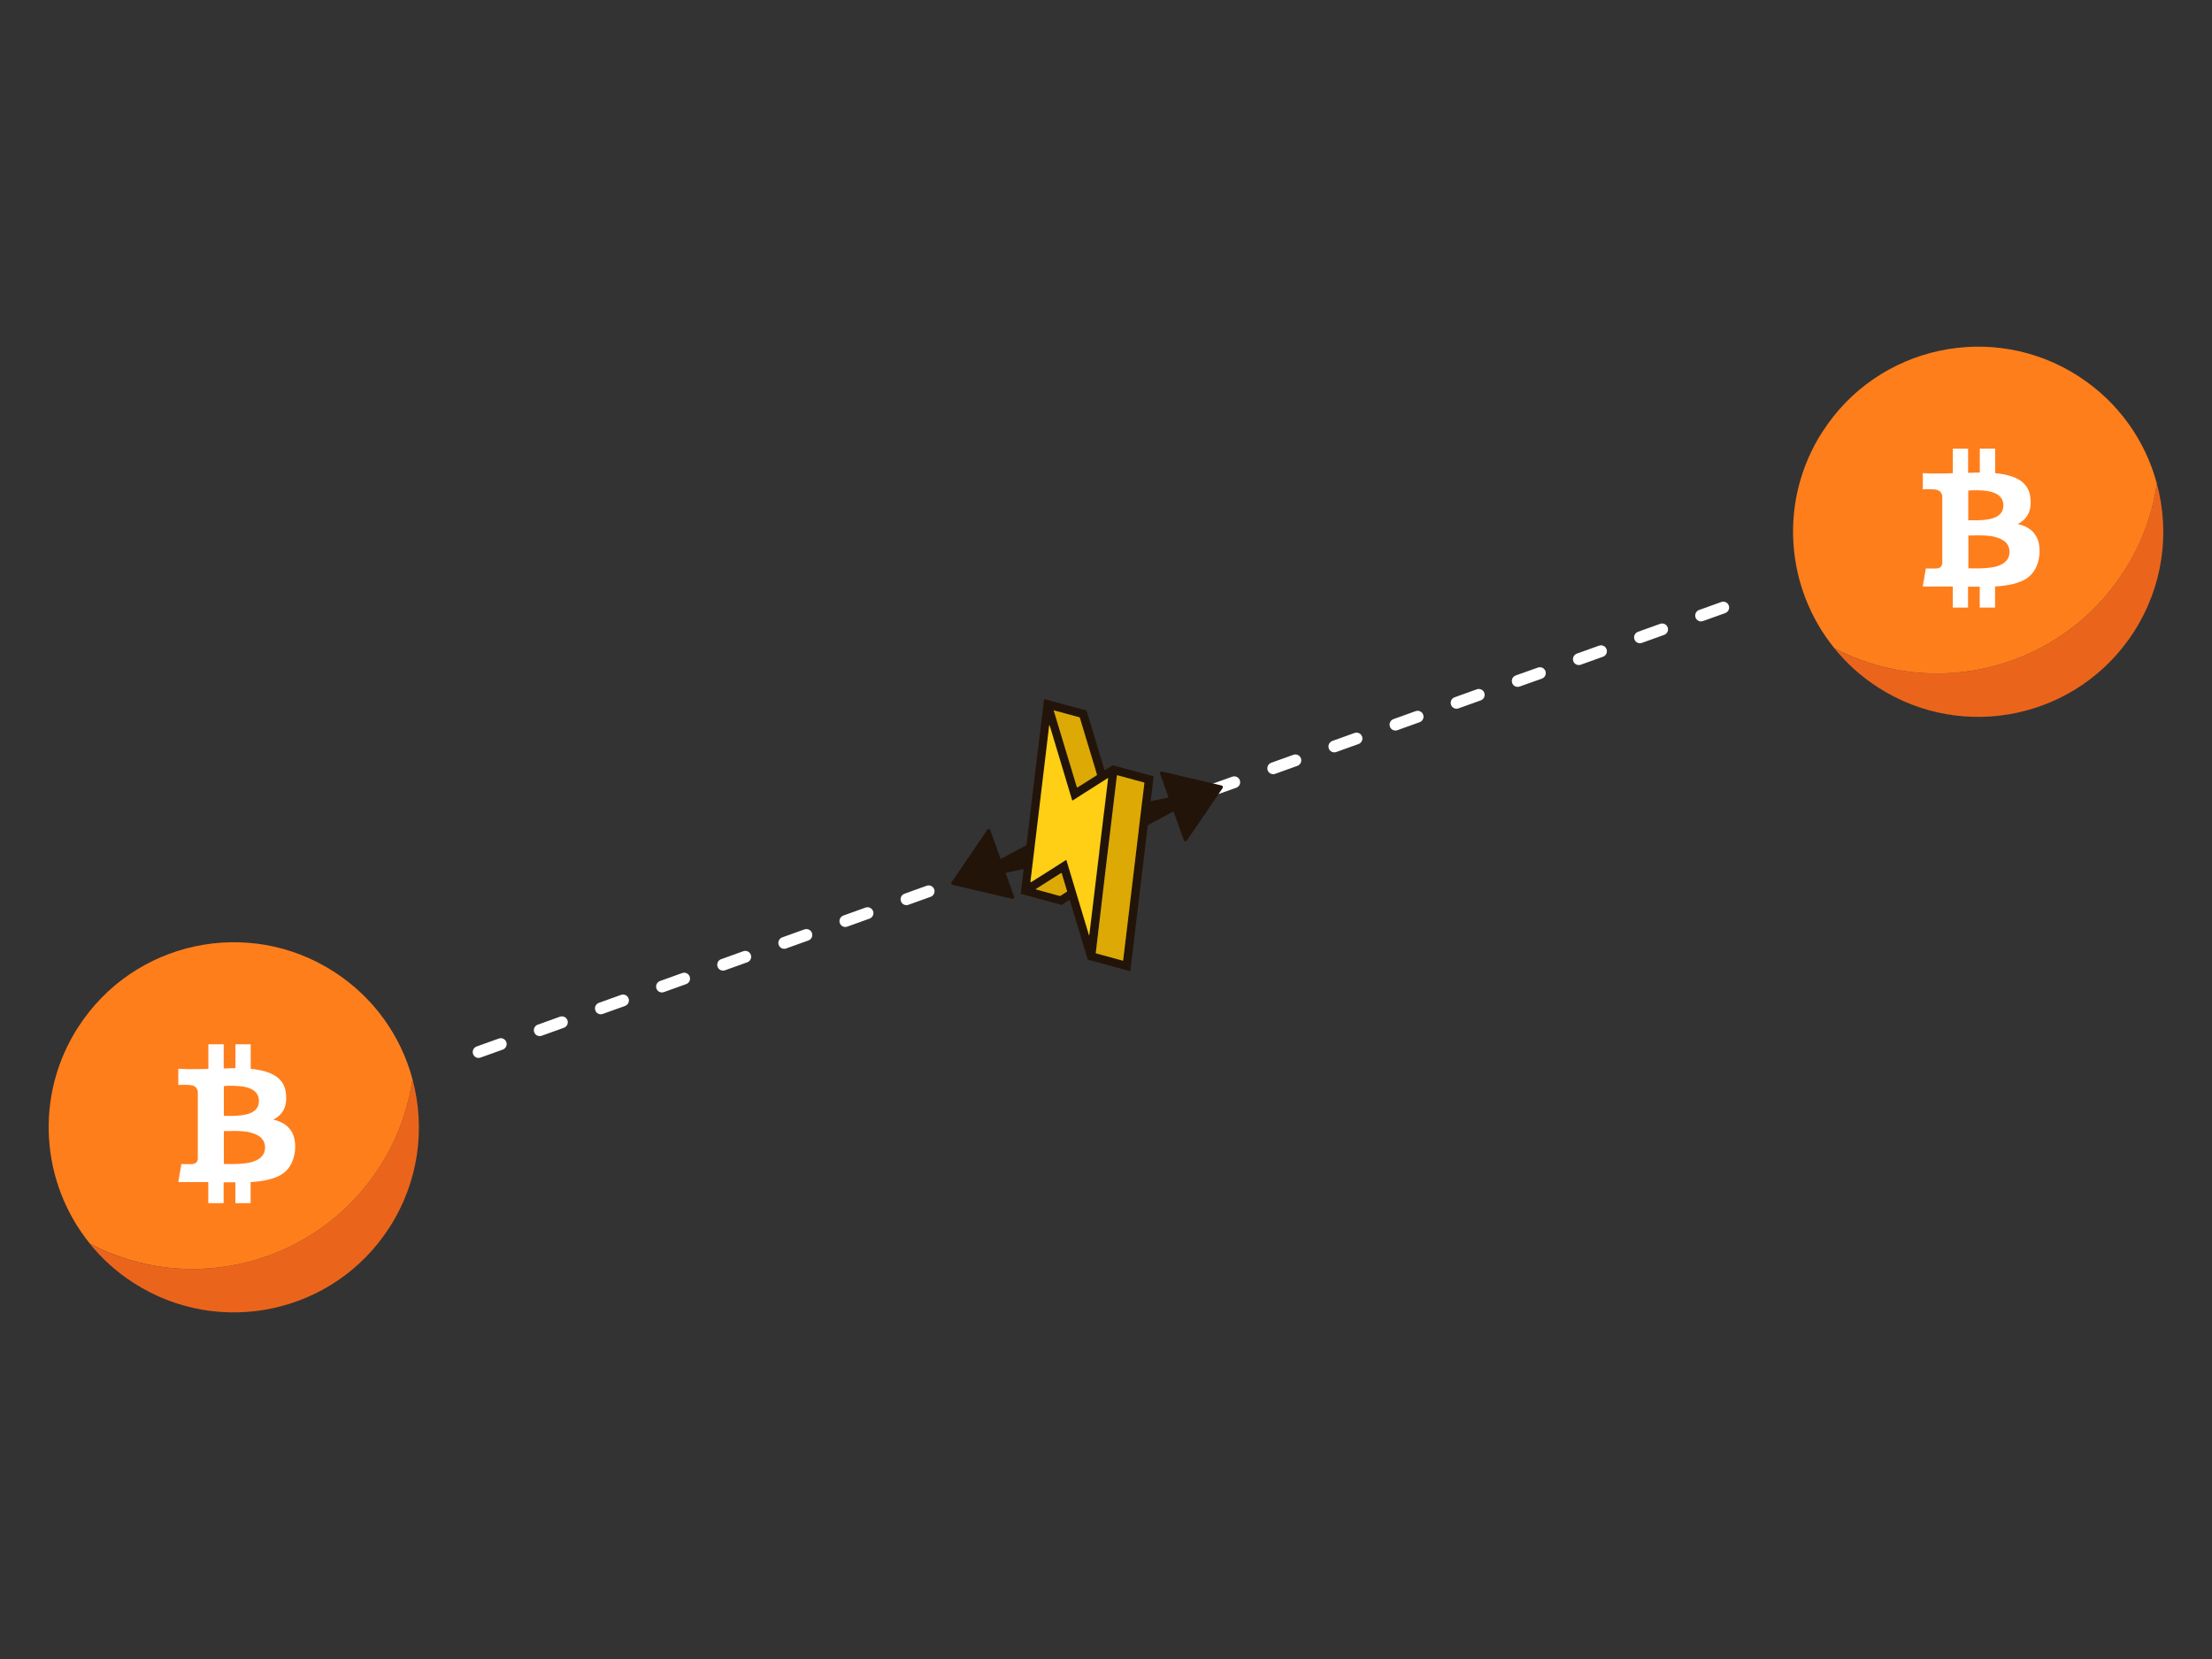 <?xml version="1.0" encoding="UTF-8"?>
<svg id="Layer_1" data-name="Layer 1" xmlns="http://www.w3.org/2000/svg" width="300" height="225" viewBox="0 0 300 225">
  <rect x="0" y="0" width="300" height="225" fill="#333333" stroke="none"/>
  <defs>
    <style>
      .cls-1 {
        fill: #fff;
      }

      .cls-2 {
        fill: #23140a;
      }

      .cls-3 {
        fill: #ff7e1c;
      }

      .cls-4 {
        fill: #dda905;
      }

      .cls-5 {
        fill: #ea651b;
      }

      .cls-6 {
        fill: #ffcf15;
      }
    </style>
  </defs>
  <g>
    <g>
      <path class="cls-5" d="m12.2,168.7c1.63,2.01,3.59,3.8,5.9,5.28,11.64,7.51,27.18,4.18,34.7-7.48,4.01-6.22,4.93-13.54,3.14-20.15-.61,4.14-2.08,8.23-4.51,11.97-8.51,13.19-25.59,17.51-39.23,10.38Z"/>
      <path class="cls-3" d="m10.62,139.27c-6.04,9.36-5.08,21.21,1.59,29.42,13.64,7.14,30.71,2.82,39.23-10.37,2.43-3.74,3.89-7.83,4.5-11.97-1.56-5.79-5.19-11.04-10.63-14.55-11.63-7.51-27.18-4.17-34.69,7.48Z"/>
    </g>
    <path class="cls-1" d="m39.33,153.16c.57.7.78,1.67.68,2.9-.17,1.49-.78,2.57-1.86,3.25-.93.56-2.32.9-4.16,1.01v2.86h-2.07v-2.83h-1.59v2.83h-2.08v-2.86h-4.07l.42-2.44h.43c.66.03,1.1.01,1.3-.05.28-.08.45-.29.5-.63v-9.14c-.08-.45-.32-.73-.72-.84-.25-.08-.79-.11-1.61-.08h-.32v-2.19l1.26.05c1.5,0,2.43-.01,2.82-.05v-3.32h2.08v3.28l1.59-.05v-3.23h2.07v3.33c1.43.14,2.52.44,3.28.92.92.56,1.43,1.41,1.51,2.52.17,1.63-.4,2.78-1.73,3.45h0c1.03.23,1.79.67,2.27,1.31h0Zm-8.97-1.82h.33c1.18.03,2.1-.04,2.74-.2,1.12-.28,1.69-.89,1.69-1.82s-.55-1.54-1.65-1.85c-.61-.17-1.52-.23-2.74-.21-.19.03-.32.05-.37.05v4.03h0Zm.37,6.53c1.44.03,2.51-.05,3.25-.22,1.31-.34,1.97-1.01,1.97-2.02s-.64-1.68-1.93-2.02c-.69-.2-1.77-.26-3.2-.21h-.46v4.46h.37Z"/>
  </g>
  <g>
    <g>
      <path class="cls-5" d="m248.78,87.92c1.64,2.02,3.6,3.81,5.9,5.29,11.64,7.52,27.18,4.18,34.7-7.48,4.01-6.21,4.93-13.54,3.14-20.15-.61,4.14-2.08,8.23-4.5,11.97-8.52,13.19-25.6,17.51-39.24,10.37Z"/>
      <path class="cls-3" d="m247.2,58.5c-6.04,9.36-5.08,21.21,1.59,29.42,13.64,7.14,30.71,2.82,39.23-10.37,2.43-3.74,3.9-7.83,4.5-11.97-1.55-5.78-5.18-11.04-10.62-14.55-11.63-7.52-27.19-4.17-34.69,7.47Z"/>
    </g>
    <path class="cls-1" d="m275.91,72.38c.57.7.78,1.67.68,2.91-.17,1.48-.78,2.57-1.85,3.24-.93.56-2.32.9-4.16,1.01v2.86h-2.08v-2.83h-1.59v2.83h-2.07v-2.86h-4.07l.42-2.44h.42c.67.03,1.1.01,1.31-.05.28-.08.45-.29.5-.63v-9.14c-.08-.45-.32-.73-.72-.84-.25-.08-.78-.11-1.6-.08h-.32v-2.19l1.25.05c1.5,0,2.43-.02,2.82-.05v-3.32h2.07v3.28l1.59-.05v-3.24h2.08v3.33c1.43.14,2.52.45,3.28.92.92.56,1.43,1.41,1.51,2.53.17,1.63-.4,2.77-1.73,3.45h0c1.03.23,1.79.67,2.27,1.31h0Zm-8.96-1.82h.33c1.18.03,2.1-.04,2.74-.2,1.12-.28,1.69-.89,1.69-1.81s-.55-1.54-1.66-1.85c-.61-.17-1.52-.24-2.74-.2-.2.02-.32.04-.37.04v4.03h0Zm.37,6.53c1.44.03,2.52-.05,3.26-.22,1.31-.33,1.96-1.01,1.96-2.02s-.64-1.68-1.93-2.02c-.69-.2-1.77-.26-3.2-.21h-.45v4.46h.37Z"/>
  </g>
  <path class="cls-1" d="m64.91,143.48c-.33,0-.64-.2-.75-.53-.15-.42.07-.87.48-1.02l3.01-1.08c.42-.15.87.07,1.02.48.15.42-.07.87-.48,1.02l-3.01,1.08c-.09.03-.18.05-.27.05Zm8.29-2.96c-.33,0-.64-.2-.75-.53-.15-.42.07-.87.48-1.02l3.01-1.08c.42-.15.87.07,1.02.48.15.42-.07.87-.48,1.02l-3.01,1.08c-.09.03-.18.05-.27.05Zm8.29-2.96c-.33,0-.64-.2-.75-.53-.15-.42.07-.87.48-1.02l3.01-1.08c.42-.15.87.07,1.02.48.15.42-.07.87-.48,1.02l-3.01,1.08c-.09.03-.18.05-.27.05Zm8.29-2.96c-.33,0-.64-.2-.75-.53-.15-.42.07-.87.48-1.02l3.01-1.08c.42-.15.87.07,1.02.48.15.42-.07.87-.48,1.02l-3.01,1.08c-.09.03-.18.05-.27.05Zm8.29-2.96c-.33,0-.64-.2-.75-.53-.15-.42.07-.87.48-1.02l3.01-1.08c.42-.15.87.07,1.02.48.15.42-.07.87-.48,1.02l-3.01,1.08c-.09.03-.18.05-.27.05Zm8.29-2.96c-.33,0-.64-.2-.75-.53-.15-.42.07-.87.48-1.02l3.01-1.08c.42-.15.87.07,1.02.48.15.42-.07.87-.48,1.02l-3.01,1.08c-.09.03-.18.05-.27.05Zm8.29-2.96c-.33,0-.64-.2-.75-.53-.15-.42.07-.87.48-1.02l3.01-1.08c.42-.15.87.07,1.02.48.15.42-.07.87-.48,1.02l-3.01,1.08c-.09.03-.18.05-.27.05Zm8.29-2.96c-.33,0-.64-.2-.75-.53-.15-.42.07-.87.48-1.02l3.01-1.08c.42-.15.87.07,1.02.48.15.42-.07.87-.48,1.02l-3.01,1.08c-.09.03-.18.05-.27.05Zm8.29-2.96c-.33,0-.64-.2-.75-.53-.15-.42.07-.87.48-1.02l3.01-1.08c.42-.15.87.07,1.02.48.15.42-.07.87-.48,1.02l-3.01,1.08c-.09.03-.18.05-.27.05Zm8.29-2.96c-.33,0-.64-.2-.75-.53-.15-.42.07-.87.48-1.02l3.01-1.08c.42-.15.87.07,1.02.48.15.42-.07.87-.48,1.02l-3.01,1.08c-.09.03-.18.05-.27.05Zm8.29-2.96c-.33,0-.64-.2-.75-.53-.15-.42.07-.87.48-1.02l3.01-1.08c.42-.15.87.07,1.02.48.15.42-.07.87-.48,1.02l-3.01,1.08c-.09.03-.18.05-.27.05Zm8.29-2.96c-.33,0-.64-.2-.75-.53-.15-.42.07-.87.48-1.02l3.01-1.08c.42-.15.87.07,1.02.48.15.42-.07.87-.48,1.02l-3.01,1.08c-.09.03-.18.05-.27.05Zm8.29-2.96c-.33,0-.64-.2-.75-.53-.15-.42.07-.87.48-1.02l3.01-1.07c.42-.15.87.07,1.02.48.15.42-.07.87-.48,1.02l-3.01,1.07c-.09.03-.18.05-.27.05Zm8.29-2.96c-.33,0-.64-.2-.75-.53-.15-.42.07-.87.48-1.02l3.01-1.08c.42-.15.87.07,1.02.48.15.42-.07.87-.48,1.02l-3.01,1.08c-.09.03-.18.05-.27.05Zm8.29-2.96c-.33,0-.64-.2-.75-.53-.15-.42.07-.87.48-1.02l3.01-1.08c.42-.15.87.07,1.02.48.15.42-.07.87-.48,1.02l-3.01,1.08c-.09.03-.18.05-.27.05Zm8.29-2.96c-.33,0-.64-.2-.75-.53-.15-.42.07-.87.48-1.02l3.01-1.08c.42-.15.87.07,1.02.48.15.42-.07.87-.48,1.02l-3.01,1.08c-.09.03-.18.05-.27.05Zm8.29-2.96c-.33,0-.64-.2-.75-.53-.15-.42.07-.87.48-1.02l3.01-1.08c.42-.15.87.07,1.02.48.15.42-.07.87-.48,1.02l-3.01,1.08c-.09.03-.18.05-.27.05Zm8.29-2.96c-.33,0-.64-.2-.75-.53-.15-.42.07-.87.48-1.02l3.01-1.07c.42-.15.87.07,1.02.48.15.42-.07.87-.48,1.02l-3.01,1.07c-.09.03-.18.05-.27.05Zm8.29-2.96c-.33,0-.64-.2-.75-.53-.15-.42.07-.87.48-1.02l3.01-1.08c.42-.15.87.07,1.02.48.15.42-.07.87-.48,1.02l-3.01,1.08c-.09.03-.18.05-.27.05Zm8.29-2.96c-.33,0-.64-.2-.75-.53-.15-.42.07-.87.48-1.02l3.01-1.08c.42-.15.87.07,1.02.48.15.42-.07.87-.48,1.02l-3.01,1.08c-.09.03-.18.05-.27.05Zm8.29-2.96c-.33,0-.64-.2-.75-.53-.15-.42.07-.87.48-1.02l3.01-1.08c.42-.15.87.07,1.02.48.15.42-.07.87-.48,1.02l-3.01,1.08c-.09.03-.18.05-.27.05Z"/>
  <g>
    <g>
      <g>
        <path class="cls-2" d="m161.66,108.7l-13.28,7.12c-.12.07-.27,0-.32-.12l-1.66-4.71c-.05-.13.03-.27.17-.3l15.04-3.2.17.97c.02.1-.03.19-.12.24Z"/>
        <path class="cls-2" d="m157.33,104.94l3.23,9.02c.06.17.3.2.4.05l4.86-7.13c.09-.13.02-.31-.14-.35l-8.08-1.89c-.17-.04-.33.13-.27.3Z"/>
      </g>
      <g>
        <path class="cls-2" d="m133.21,117.84l13.28-7.12c.12-.07.27,0,.32.12l1.66,4.71c.05.13-.03.27-.17.3l-15.04,3.2-.17-.97c-.02-.1.03-.19.12-.24Z"/>
        <path class="cls-2" d="m137.54,121.6l-3.23-9.02c-.06-.17-.3-.2-.4-.05l-4.86,7.13c-.09.13-.02.31.14.35l8.08,1.89c.17.04.33-.13.27-.3Z"/>
      </g>
    </g>
    <g>
      <path class="cls-2" d="m138.43,121.24c0-.16,3.13-26.24,3.17-26.42.06-.01.11.02.17.03,1.67.45,3.34.91,5.02,1.36.16.04.32.09.49.13.06.02.1.05.11.11.07.26.15.51.23.76.25.84.51,1.68.76,2.53.25.83.5,1.66.75,2.49.21.71.43,1.43.64,2.14,0,.02.01.03.02.05.01.03.03.05.07.03.04-.02.07-.04.1-.06.27-.17.54-.34.81-.51.19-.12.12-.1.32-.05,1.73.47,3.46.94,5.18,1.41.24.06.2.02.17.25-1.04,8.68-2.08,17.35-3.12,26.03,0,.06-.02.13-.02.19-.07,0-.12-.02-.17-.03-1.53-.41-3.05-.83-4.58-1.25-.3-.08-.6-.17-.91-.24-.08-.02-.13-.06-.15-.14-.12-.39-.23-.79-.35-1.18-.25-.84-.5-1.67-.76-2.51-.27-.89-.54-1.78-.81-2.68-.15-.5-.3-1.01-.45-1.51,0-.03-.02-.07-.04-.1,0-.02-.03-.02-.04-.02-.01,0-.02.01-.03.02-.14.09-.27.17-.41.26-.19.12-.37.24-.55.36-.05.04-.1.04-.16.02-.07-.02-.13-.04-.2-.06-1.69-.46-3.38-.92-5.07-1.38-.06-.02-.12-.04-.18-.05Zm9.28,5.63s.02,0,.04,0c0-.06.02-.11.03-.17.06-.47.11-.93.17-1.4.78-6.53,1.56-13.05,2.35-19.58,0-.04,0-.08.01-.12,0-.02-.03-.04-.05-.03-.02,0-.03.02-.04.03-.42.27-.84.53-1.26.8-.16.1-.32.2-.48.31-.4.25-.8.51-1.2.76-.23.15-.46.29-.69.44-.33.21-.65.42-.98.63-.04.02-.08.05-.12.07-.02,0-.03,0-.04-.02-.02-.04-.03-.07-.04-.11-.18-.6-.36-1.2-.54-1.8-.23-.78-.46-1.55-.7-2.33-.3-1.01-.61-2.02-.91-3.02-.28-.93-.56-1.86-.84-2.79-.02-.06-.04-.11-.06-.17-.03.06-.04.12-.05.17-.22,1.87-.45,3.74-.67,5.61-.61,5.11-1.23,10.23-1.84,15.34,0,.05,0,.1-.01.16,0,.03.03.05.06.03.03-.02.06-.04.09-.05.32-.2.64-.4.95-.6.38-.24.76-.47,1.13-.71.16-.1.31-.2.47-.3.38-.24.75-.48,1.13-.72.25-.16.5-.32.75-.48.09-.06.18-.11.28-.17.27.86.52,1.72.77,2.57.26.85.51,1.71.77,2.56.26.85.51,1.71.77,2.56.26.85.51,1.71.77,2.56Zm.91,2.41s.11.05.16.06c.3.08.6.16.91.25.83.23,1.67.45,2.5.68.04.01.08.04.14.01,0-.05.02-.1.02-.15.16-1.33.32-2.66.48-3.99.33-2.8.67-5.59,1-8.39.46-3.81.91-7.62,1.37-11.42,0-.03,0-.07.01-.1,0-.07,0-.07-.07-.1-.02,0-.04-.01-.07-.02-.44-.12-.88-.24-1.33-.36-.67-.18-1.34-.37-2.01-.55-.07-.02-.14-.05-.22-.04-.03.03-.03.07-.03.1-.13.92-2.86,23.83-2.86,24.02Zm-5.68-32.91s0,.07.01.1c.27.9.55,1.81.82,2.71.25.83.5,1.66.75,2.49.26.85.51,1.7.77,2.54.25.82.49,1.64.74,2.46.01.04.03.09.05.13.01.02.03.03.06.02.02,0,.04-.02.06-.03.45-.28.9-.57,1.35-.85.37-.24.74-.47,1.11-.71.03-.02.06-.04.09-.05.04-.02.05-.06.04-.1-.06-.18-.11-.37-.16-.55-.24-.79-.47-1.57-.71-2.36-.25-.84-.5-1.67-.76-2.51-.23-.75-.45-1.51-.68-2.26-.02-.06-.04-.09-.1-.1-.2-.05-.4-.11-.6-.16-.89-.24-1.79-.49-2.68-.73-.05-.01-.1-.04-.15-.02Zm-2.47,24.22c.05.05.1.05.14.07.32.09.64.17.95.26.68.19,1.36.37,2.04.56.2.05.16.05.32-.05.19-.12.38-.24.57-.37.06-.04.12-.07.18-.11.04-.02.05-.05.04-.1-.03-.08-.05-.15-.07-.23-.21-.71-.43-1.42-.64-2.13,0-.02-.01-.04-.03-.06-.01-.02-.03-.03-.06-.02-.02,0-.03.01-.05.02-.31.2-.63.39-.94.59-.7.45-1.41.89-2.11,1.34-.12.07-.23.15-.36.23Z"/>
      <path class="cls-6" d="m147.7,126.86c-.26-.85-.51-1.71-.77-2.56-.26-.85-.51-1.71-.77-2.56-.26-.85-.51-1.71-.77-2.56-.26-.85-.51-1.71-.77-2.57-.1.06-.19.11-.28.17-.25.16-.5.32-.75.48-.38.24-.75.48-1.13.72-.16.1-.31.2-.47.3-.38.24-.76.47-1.13.71-.32.2-.64.4-.95.6-.03.02-.06.04-.09.05-.03.02-.06,0-.06-.03,0-.05,0-.1.01-.16.61-5.11,1.23-10.23,1.84-15.34.22-1.87.45-3.74.67-5.61,0-.06.02-.11.05-.17.02.06.04.11.06.17.28.93.56,1.86.84,2.79.3,1.01.61,2.02.91,3.02.23.78.46,1.55.7,2.33.18.6.36,1.2.54,1.8.01.04.03.08.04.11,0,.02.03.02.04.02.04-.02.08-.04.12-.07.33-.21.65-.42.98-.63.23-.15.46-.29.69-.44.4-.25.8-.51,1.2-.76.16-.1.32-.21.48-.31.42-.27.84-.53,1.26-.8.01,0,.03-.02.04-.03.02-.01.05,0,.05.03,0,.04,0,.08-.01.12-.78,6.53-1.56,13.05-2.35,19.58-.06.47-.11.93-.17,1.4,0,.06-.02.11-.03.17-.01,0-.02,0-.04,0Z"/>
      <path class="cls-4" d="m148.61,129.27c0-.18,2.73-23.1,2.86-24.02,0-.03,0-.07.03-.1.07,0,.14.02.22.04.67.18,1.34.37,2.01.55.44.12.88.24,1.33.36.02,0,.04.01.07.02.07.02.08.03.07.1,0,.03,0,.07-.01.1-.46,3.81-.91,7.62-1.37,11.42-.33,2.8-.67,5.59-1,8.39-.16,1.33-.32,2.66-.48,3.99,0,.05-.01.1-.02.15-.05.03-.1,0-.14-.01-.83-.23-1.67-.45-2.5-.68-.3-.08-.6-.16-.91-.25-.06-.02-.11-.02-.16-.06Z"/>
      <path class="cls-4" d="m142.93,96.36c.05-.02.1.01.15.02.89.24,1.79.49,2.68.73.2.05.4.11.6.16.06.01.08.05.1.1.22.75.45,1.51.68,2.26.25.84.5,1.67.76,2.51.24.79.47,1.57.71,2.36.06.18.11.37.16.55.01.04,0,.08-.04.1-.03.02-.06.04-.09.05-.37.24-.74.47-1.11.71-.45.28-.9.57-1.35.85-.02.01-.04.02-.06.03-.02,0-.05,0-.06-.02-.02-.04-.04-.08-.05-.13-.25-.82-.49-1.64-.74-2.46-.26-.85-.51-1.7-.77-2.54-.25-.83-.5-1.66-.75-2.49-.27-.9-.55-1.81-.82-2.71,0-.03-.03-.07-.01-.1Z"/>
      <path class="cls-4" d="m140.46,120.59c.12-.08.24-.16.36-.23.7-.45,1.41-.89,2.11-1.34.31-.2.63-.39.94-.59.01,0,.03-.02.05-.02.02-.01.05,0,.06.02.01.02.02.04.03.06.21.71.43,1.42.64,2.13.02.08.04.16.07.23.02.05,0,.08-.04.1-.06.04-.12.07-.18.11-.19.12-.38.25-.57.37-.17.1-.13.1-.32.05-.68-.19-1.36-.37-2.04-.56-.32-.09-.64-.17-.95-.26-.04-.01-.09-.01-.14-.07Z"/>
    </g>
  </g>
</svg>